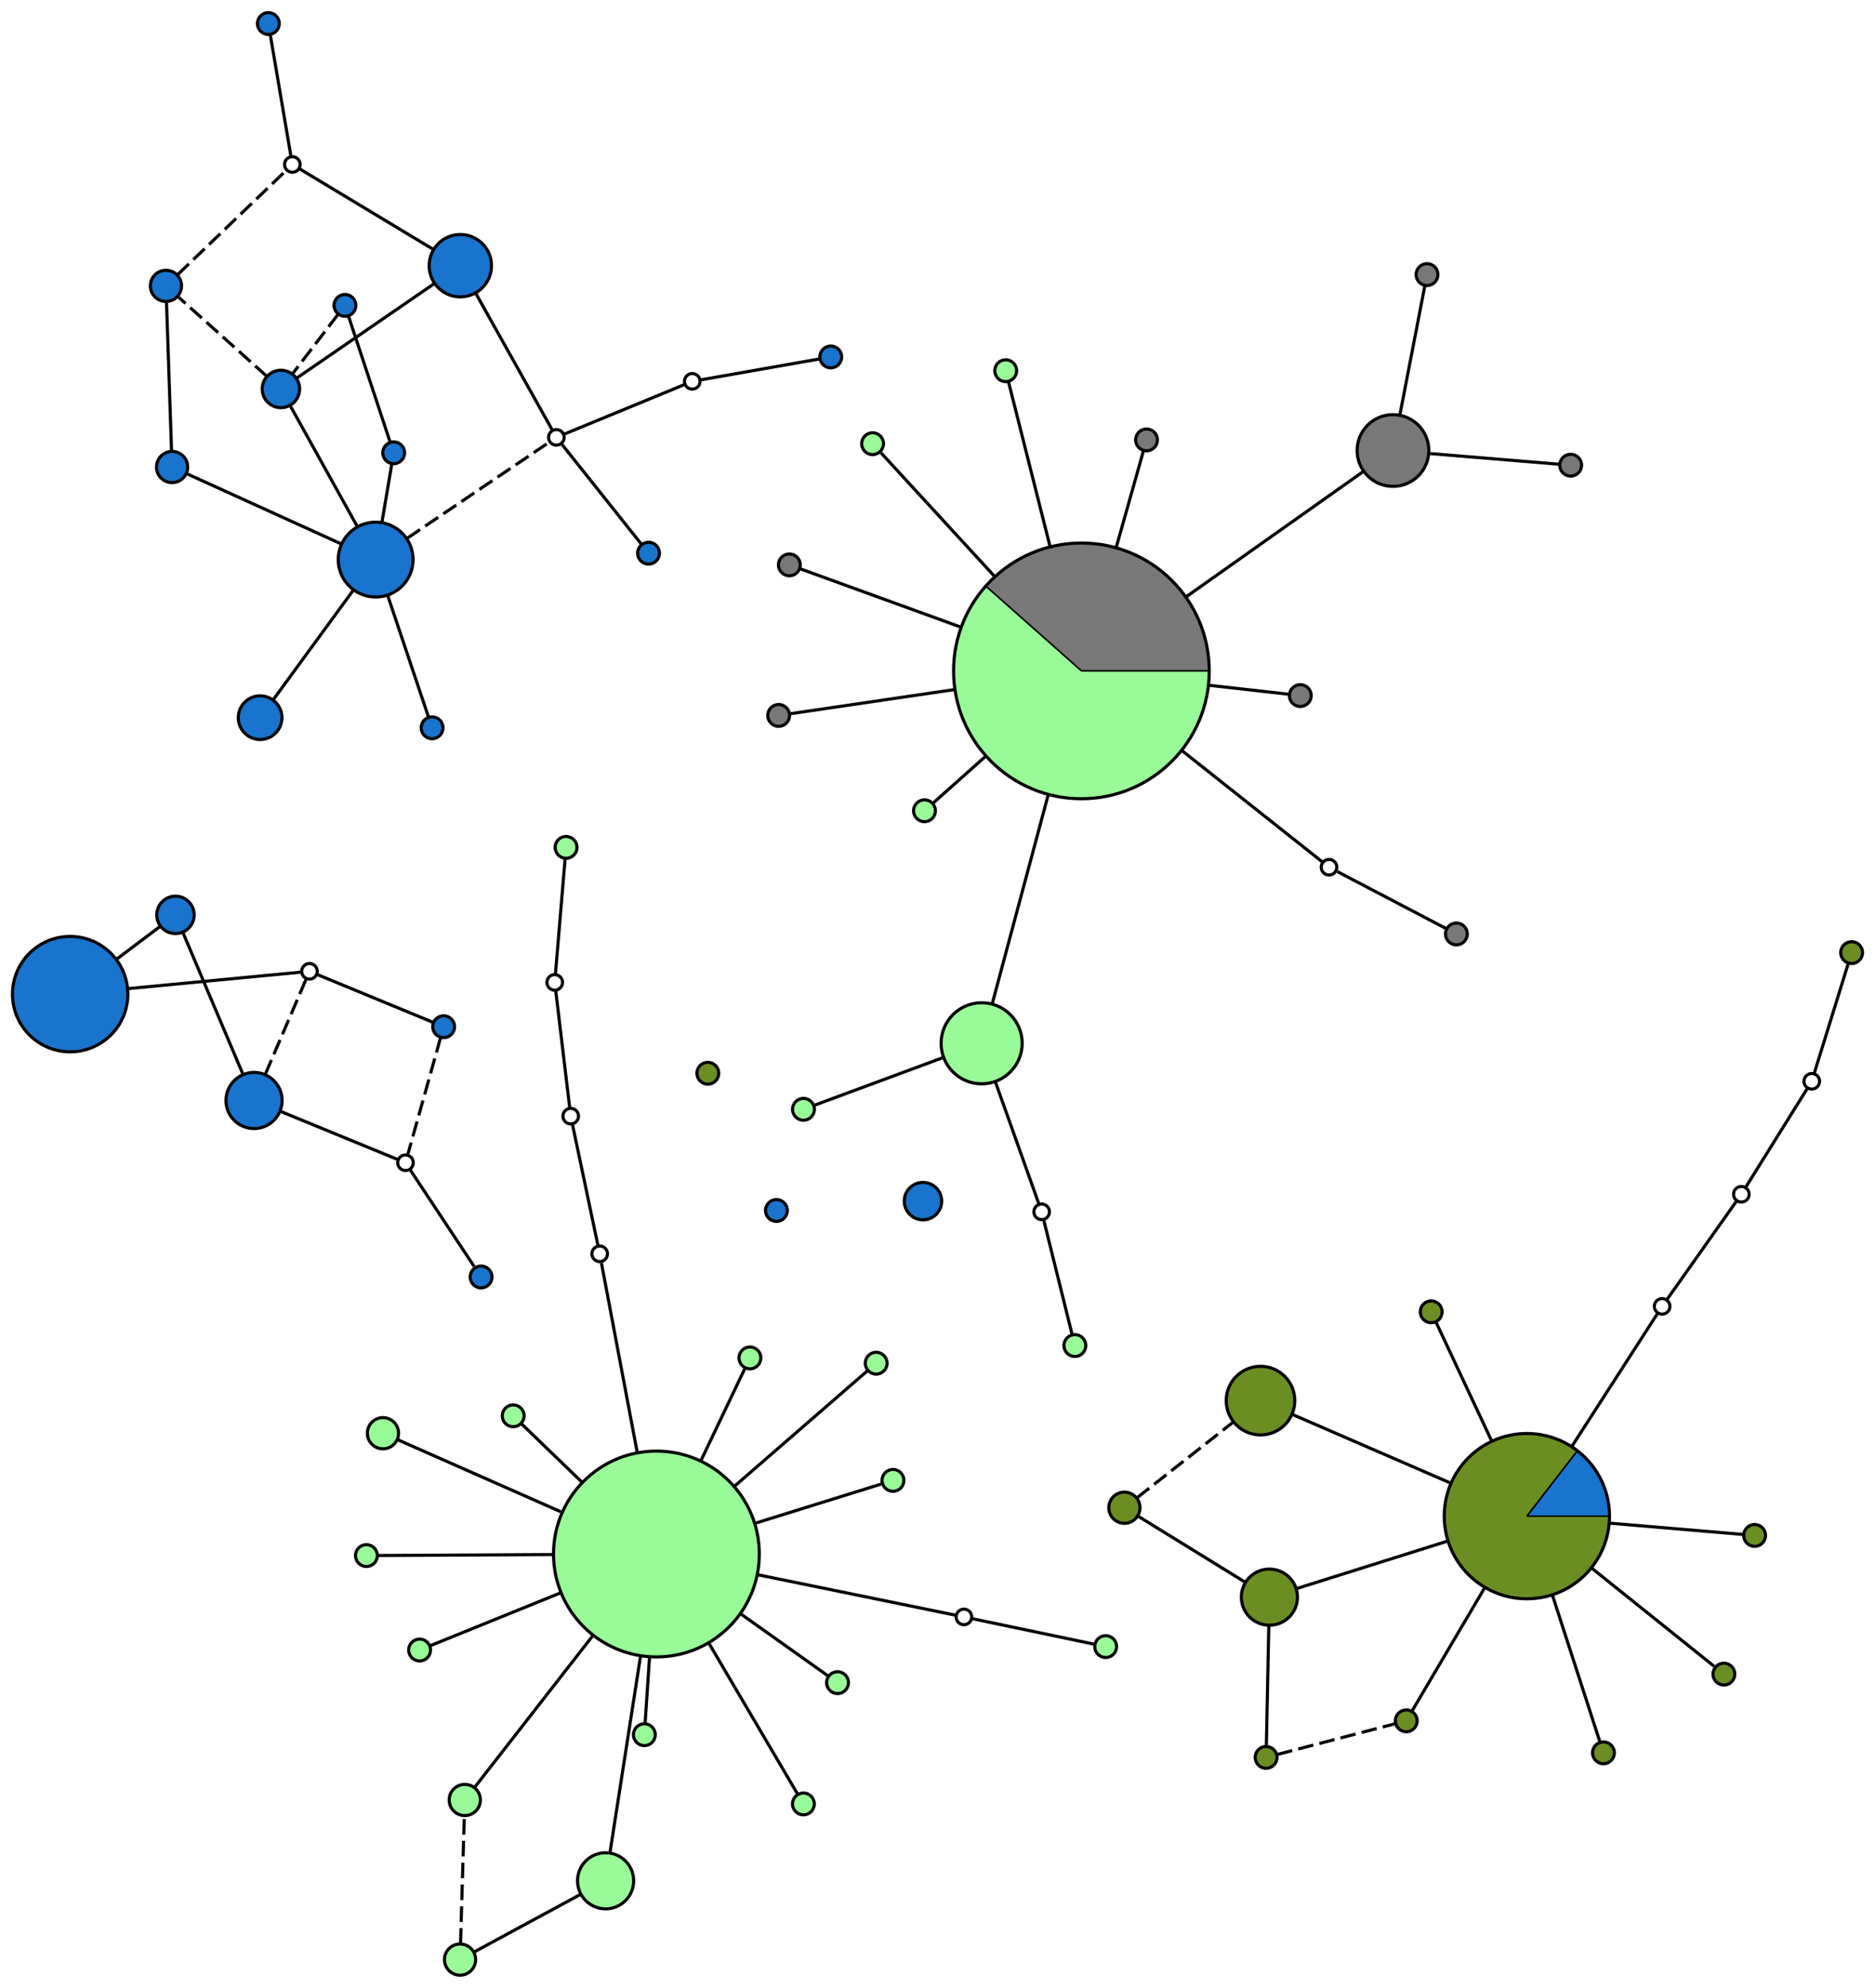 <?xml version="1.0" encoding="UTF-8" standalone="no"?>
<!DOCTYPE svg PUBLIC "-//W3C//DTD SVG 1.1//EN"
 "http://www.w3.org/Graphics/SVG/1.1/DTD/svg11.dtd">
<!-- Generated by graphviz version 2.38.0 (20140413.2041)
 -->
<!-- Title: %3 Pages: 1 -->
<svg width="601pt" height="637pt"
 viewBox="0.00 0.00 601.36 637.29" xmlns="http://www.w3.org/2000/svg" xmlns:xlink="http://www.w3.org/1999/xlink">
<g id="graph0" class="graph" transform="scale(1 1) rotate(0) translate(246.02 435.087)">
<title>%3</title>
<polygon fill="white" stroke="none" points="-246.02,202.204 -246.02,-435.087 355.345,-435.087 355.345,202.204 -246.02,202.204"/>
<!-- 0 -->
<g id="node1" class="node"><title>0</title>
<ellipse fill="palegreen" stroke="black" cx="-35.489" cy="63.151" rx="33" ry="33"/>
</g>
<!-- 1 -->
<g id="node2" class="node"><title>1</title>
<ellipse fill="palegreen" stroke="black" cx="40.378" cy="39.544" rx="3.5" ry="3.5"/>
</g>
<!-- 0&#45;&#45;1 -->
<g id="edge1" class="edge"><title>0&#45;&#45;1</title>
<path fill="none" stroke="black" d="M-3.754,53.276C12.163,48.323 29.577,42.905 36.865,40.637"/>
</g>
<!-- 3 -->
<g id="node4" class="node"><title>3</title>
<ellipse fill="palegreen" stroke="black" cx="-39.358" cy="121.086" rx="3.5" ry="3.5"/>
</g>
<!-- 0&#45;&#45;3 -->
<g id="edge2" class="edge"><title>0&#45;&#45;3</title>
<path fill="none" stroke="black" d="M-37.695,96.18C-38.265,104.718 -38.803,112.776 -39.105,117.307"/>
</g>
<!-- 5 -->
<g id="node6" class="node"><title>5</title>
<ellipse fill="palegreen" stroke="black" cx="-81.429" cy="18.841" rx="3.5" ry="3.5"/>
</g>
<!-- 0&#45;&#45;5 -->
<g id="edge3" class="edge"><title>0&#45;&#45;5</title>
<path fill="none" stroke="black" d="M-59.267,40.217C-67.148,32.615 -74.903,25.136 -78.813,21.365"/>
</g>
<!-- 7 -->
<g id="node8" class="node"><title>7</title>
<ellipse fill="palegreen" stroke="black" cx="-123.195" cy="24.421" rx="5" ry="5"/>
</g>
<!-- 0&#45;&#45;7 -->
<g id="edge6" class="edge"><title>0&#45;&#45;7</title>
<path fill="none" stroke="black" d="M-66.164,49.605C-85.528,41.054 -108.671,30.834 -118.456,26.514"/>
</g>
<!-- 9 -->
<g id="node10" class="node"><title>9</title>
<ellipse fill="palegreen" stroke="black" cx="-51.788" cy="167.938" rx="9" ry="9"/>
</g>
<!-- 0&#45;&#45;9 -->
<g id="edge7" class="edge"><title>0&#45;&#45;9</title>
<path fill="none" stroke="black" d="M-40.602,96.019C-44,117.866 -48.22,144.999 -50.376,158.86"/>
</g>
<!-- 10 -->
<g id="node11" class="node"><title>10</title>
<ellipse fill="palegreen" stroke="black" cx="-111.445" cy="93.94" rx="3.5" ry="3.5"/>
</g>
<!-- 0&#45;&#45;10 -->
<g id="edge8" class="edge"><title>0&#45;&#45;10</title>
<path fill="none" stroke="black" d="M-66.383,75.674C-82.484,82.2 -100.345,89.44 -107.833,92.475"/>
</g>
<!-- 11 -->
<g id="node12" class="node"><title>11</title>
<ellipse fill="palegreen" stroke="black" cx="11.649" cy="143.286" rx="3.5" ry="3.5"/>
</g>
<!-- 0&#45;&#45;11 -->
<g id="edge9" class="edge"><title>0&#45;&#45;11</title>
<path fill="none" stroke="black" d="M-18.737,91.629C-7.941,109.984 4.944,131.888 9.733,140.03"/>
</g>
<!-- 12 -->
<g id="node13" class="node"><title>12</title>
<ellipse fill="palegreen" stroke="black" cx="-96.951" cy="142.024" rx="5" ry="5"/>
</g>
<!-- 0&#45;&#45;12 -->
<g id="edge10" class="edge"><title>0&#45;&#45;12</title>
<path fill="none" stroke="black" d="M-55.955,89.415C-69.784,107.161 -86.746,128.927 -93.721,137.879"/>
</g>
<!-- 14 -->
<g id="node15" class="node"><title>14</title>
<ellipse fill="palegreen" stroke="black" cx="-128.5" cy="63.652" rx="3.5" ry="3.5"/>
</g>
<!-- 0&#45;&#45;14 -->
<g id="edge11" class="edge"><title>0&#45;&#45;14</title>
<path fill="none" stroke="black" d="M-68.543,63.329C-90.055,63.445 -115.77,63.583 -124.993,63.633"/>
</g>
<!-- 18 -->
<g id="node19" class="node"><title>18</title>
<ellipse fill="palegreen" stroke="black" cx="34.99" cy="1.971" rx="3.5" ry="3.5"/>
</g>
<!-- 0&#45;&#45;18 -->
<g id="edge16" class="edge"><title>0&#45;&#45;18</title>
<path fill="none" stroke="black" d="M-10.442,41.409C5.701,27.396 24.966,10.673 32.126,4.457"/>
</g>
<!-- 20 -->
<g id="node21" class="node"><title>20</title>
<ellipse fill="palegreen" stroke="black" cx="-5.501" cy="0.274" rx="3.5" ry="3.5"/>
</g>
<!-- 0&#45;&#45;20 -->
<g id="edge17" class="edge"><title>0&#45;&#45;20</title>
<path fill="none" stroke="black" d="M-21.198,33.186C-15.525,21.293 -9.719,9.118 -7.034,3.489"/>
</g>
<!-- 22 -->
<g id="node23" class="node"><title>22</title>
<ellipse fill="palegreen" stroke="black" cx="22.598" cy="104.4" rx="3.5" ry="3.5"/>
</g>
<!-- 0&#45;&#45;22 -->
<g id="edge18" class="edge"><title>0&#45;&#45;22</title>
<path fill="none" stroke="black" d="M-8.486,82.326C2.654,90.237 14.196,98.433 19.541,102.229"/>
</g>
<!-- anon_0_6_0 -->
<g id="node67" class="node"><title>anon_0_6_0</title>
<ellipse fill="white" stroke="black" cx="63.137" cy="83.327" rx="2.5" ry="2.5"/>
</g>
<!-- 0&#45;&#45;anon_0_6_0 -->
<g id="edge4" class="edge"><title>0&#45;&#45;anon_0_6_0</title>
<path fill="none" stroke="black" d="M-2.922,69.813C21.317,74.772 51.681,80.983 60.578,82.803"/>
</g>
<!-- anon_0_15_0 -->
<g id="node68" class="node"><title>anon_0_15_0</title>
<ellipse fill="white" stroke="black" cx="-53.682" cy="-33.107" rx="2.5" ry="2.5"/>
</g>
<!-- 0&#45;&#45;anon_0_15_0 -->
<g id="edge12" class="edge"><title>0&#45;&#45;anon_0_15_0</title>
<path fill="none" stroke="black" d="M-41.648,30.562C-46.019,7.437 -51.403,-21.051 -53.125,-30.161"/>
</g>
<!-- 2 -->
<g id="node3" class="node"><title>2</title>
<path fill="#787878" stroke="black" stroke-width="0.5" d="M100.817,-220.015C100.817,-220.015 141.817,-220.015 141.817,-220.015 141.817,-221.047 141.778,-222.079 141.7,-223.108 141.623,-224.137 141.506,-225.163 141.351,-226.184 141.195,-227.204 141.001,-228.218 140.77,-229.224 140.538,-230.23 140.268,-231.227 139.961,-232.212 139.654,-233.198 139.31,-234.171 138.929,-235.131 138.548,-236.09 138.132,-237.035 137.68,-237.963 137.228,-238.891 136.741,-239.802 136.221,-240.693 135.7,-241.584 135.146,-242.456 134.56,-243.305 133.973,-244.155 133.355,-244.982 132.706,-245.785 132.058,-246.587 131.379,-247.365 130.671,-248.117 129.964,-248.869 129.228,-249.593 128.466,-250.289 127.704,-250.985 126.915,-251.652 126.103,-252.289 125.29,-252.926 124.454,-253.531 123.596,-254.105 122.737,-254.678 121.858,-255.219 120.959,-255.726 120.06,-256.233 119.142,-256.706 118.207,-257.144 117.272,-257.582 116.321,-257.984 115.356,-258.35 114.391,-258.716 113.412,-259.046 112.422,-259.338 111.432,-259.63 110.432,-259.885 109.422,-260.101 108.413,-260.318 107.396,-260.496 106.374,-260.636 105.351,-260.776 104.323,-260.877 103.293,-260.94 102.263,-261.002 101.23,-261.025 100.198,-261.01 99.166,-260.994 98.135,-260.94 97.107,-260.846 96.079,-260.753 95.055,-260.621 94.037,-260.45 93.019,-260.279 92.008,-260.07 91.005,-259.823 90.003,-259.576 89.011,-259.291 88.03,-258.969 87.049,-258.647 86.081,-258.289 85.127,-257.894 84.174,-257.499 83.235,-257.068 82.314,-256.602 81.393,-256.136 80.49,-255.636 79.606,-255.102 78.723,-254.568 77.86,-254 77.02,-253.401 76.179,-252.802 75.362,-252.171 74.569,-251.511 73.776,-250.85 73.008,-250.159 72.267,-249.44 71.526,-248.722 70.813,-247.975 70.128,-247.203 70.128,-247.203 100.817,-220.015 100.817,-220.015"/>
<path fill="palegreen" stroke="black" stroke-width="0.5" d="M100.817,-220.015C100.817,-220.015 70.128,-247.203 70.128,-247.203 69.033,-245.966 68.013,-244.665 67.075,-243.305 66.137,-241.946 65.281,-240.531 64.514,-239.068 63.746,-237.606 63.067,-236.098 62.482,-234.553 61.896,-233.009 61.404,-231.43 61.009,-229.826 60.613,-228.223 60.315,-226.596 60.116,-224.957 59.917,-223.317 59.817,-221.666 59.817,-220.015 59.817,-218.363 59.917,-216.712 60.116,-215.073 60.315,-213.433 60.613,-211.806 61.009,-210.203 61.404,-208.599 61.896,-207.02 62.482,-205.476 63.067,-203.931 63.746,-202.424 64.514,-200.961 65.281,-199.498 66.137,-198.083 67.075,-196.724 68.013,-195.364 69.033,-194.063 70.128,-192.827 71.224,-191.59 72.393,-190.421 73.629,-189.326 74.866,-188.23 76.167,-187.211 77.527,-186.272 78.886,-185.334 80.301,-184.478 81.764,-183.711 83.226,-182.943 84.734,-182.265 86.279,-181.679 87.823,-181.093 89.402,-180.601 91.005,-180.206 92.609,-179.811 94.236,-179.513 95.875,-179.313 97.515,-179.114 99.165,-179.015 100.817,-179.015 102.469,-179.015 104.12,-179.114 105.759,-179.313 107.399,-179.513 109.025,-179.811 110.629,-180.206 112.233,-180.601 113.812,-181.093 115.356,-181.679 116.901,-182.265 118.408,-182.943 119.871,-183.711 121.334,-184.478 122.749,-185.334 124.108,-186.272 125.467,-187.211 126.769,-188.23 128.005,-189.326 129.242,-190.421 130.411,-191.59 131.506,-192.827 132.602,-194.063 133.621,-195.364 134.56,-196.724 135.498,-198.083 136.353,-199.498 137.121,-200.961 137.889,-202.424 138.567,-203.931 139.153,-205.476 139.739,-207.02 140.231,-208.599 140.626,-210.203 141.021,-211.806 141.319,-213.433 141.518,-215.073 141.718,-216.712 141.817,-218.363 141.817,-220.015 141.817,-220.015 100.817,-220.015 100.817,-220.015"/>
<ellipse fill="none" stroke="black" cx="100.817" cy="-220.015" rx="41" ry="41"/>
</g>
<!-- 4 -->
<g id="node5" class="node"><title>4</title>
<ellipse fill="palegreen" stroke="black" cx="68.816" cy="-100.608" rx="13" ry="13"/>
</g>
<!-- 2&#45;&#45;4 -->
<g id="edge19" class="edge"><title>2&#45;&#45;4</title>
<path fill="none" stroke="black" d="M90.161,-180.254C83.907,-156.916 76.421,-128.985 72.182,-113.168"/>
</g>
<!-- 13 -->
<g id="node14" class="node"><title>13</title>
<ellipse fill="palegreen" stroke="black" cx="50.49" cy="-175.163" rx="3.5" ry="3.5"/>
</g>
<!-- 2&#45;&#45;13 -->
<g id="edge20" class="edge"><title>2&#45;&#45;13</title>
<path fill="none" stroke="black" d="M70.092,-192.632C63.216,-186.504 56.923,-180.896 53.409,-177.764"/>
</g>
<!-- 17 -->
<g id="node18" class="node"><title>17</title>
<ellipse fill="palegreen" stroke="black" cx="76.535" cy="-316.264" rx="3.5" ry="3.5"/>
</g>
<!-- 2&#45;&#45;17 -->
<g id="edge21" class="edge"><title>2&#45;&#45;17</title>
<path fill="none" stroke="black" d="M90.73,-259.997C85.414,-281.07 79.556,-304.288 77.396,-312.851"/>
</g>
<!-- 19 -->
<g id="node20" class="node"><title>19</title>
<ellipse fill="palegreen" stroke="black" cx="33.841" cy="-292.868" rx="3.5" ry="3.5"/>
</g>
<!-- 2&#45;&#45;19 -->
<g id="edge22" class="edge"><title>2&#45;&#45;19</title>
<path fill="none" stroke="black" d="M72.802,-250.489C58.463,-266.085 42.749,-283.178 36.56,-289.91"/>
</g>
<!-- 23 -->
<g id="node24" class="node"><title>23</title>
<ellipse fill="#787878" stroke="black" cx="200.744" cy="-290.679" rx="11.5" ry="11.5"/>
</g>
<!-- 2&#45;&#45;23 -->
<g id="edge23" class="edge"><title>2&#45;&#45;23</title>
<path fill="none" stroke="black" d="M134.37,-243.741C154.327,-257.855 178.216,-274.747 191.197,-283.927"/>
</g>
<!-- 24 -->
<g id="node25" class="node"><title>24</title>
<ellipse fill="#787878" stroke="black" cx="3.716" cy="-205.735" rx="3.5" ry="3.5"/>
</g>
<!-- 2&#45;&#45;24 -->
<g id="edge24" class="edge"><title>2&#45;&#45;24</title>
<path fill="none" stroke="black" d="M60.2,-214.041C39.205,-210.954 16.175,-207.567 7.393,-206.275"/>
</g>
<!-- 27 -->
<g id="node28" class="node"><title>27</title>
<ellipse fill="#787878" stroke="black" cx="7.153" cy="-254.012" rx="3.5" ry="3.5"/>
</g>
<!-- 2&#45;&#45;27 -->
<g id="edge27" class="edge"><title>2&#45;&#45;27</title>
<path fill="none" stroke="black" d="M62.18,-234.039C41.62,-241.502 18.885,-249.754 10.497,-252.799"/>
</g>
<!-- 28 -->
<g id="node29" class="node"><title>28</title>
<ellipse fill="#787878" stroke="black" cx="171.02" cy="-212.101" rx="3.5" ry="3.5"/>
</g>
<!-- 2&#45;&#45;28 -->
<g id="edge28" class="edge"><title>2&#45;&#45;28</title>
<path fill="none" stroke="black" d="M141.654,-215.411C152.272,-214.215 162.17,-213.099 167.32,-212.518"/>
</g>
<!-- 29 -->
<g id="node30" class="node"><title>29</title>
<ellipse fill="#787878" stroke="black" cx="121.7" cy="-294.083" rx="3.5" ry="3.5"/>
</g>
<!-- 2&#45;&#45;29 -->
<g id="edge29" class="edge"><title>2&#45;&#45;29</title>
<path fill="none" stroke="black" d="M111.992,-259.651C115.561,-272.308 119.014,-284.558 120.675,-290.447"/>
</g>
<!-- anon_2_25_0 -->
<g id="node71" class="node"><title>anon_2_25_0</title>
<ellipse fill="white" stroke="black" cx="180.231" cy="-157.063" rx="2.5" ry="2.5"/>
</g>
<!-- 2&#45;&#45;anon_2_25_0 -->
<g id="edge25" class="edge"><title>2&#45;&#45;anon_2_25_0</title>
<path fill="none" stroke="black" d="M133.118,-194.41C151.325,-179.977 171.686,-163.837 178.147,-158.715"/>
</g>
<!-- 21 -->
<g id="node22" class="node"><title>21</title>
<ellipse fill="palegreen" stroke="black" cx="11.669" cy="-79.436" rx="3.5" ry="3.5"/>
</g>
<!-- 4&#45;&#45;21 -->
<g id="edge32" class="edge"><title>4&#45;&#45;21</title>
<path fill="none" stroke="black" d="M56.416,-96.014C43.285,-91.149 23.36,-83.767 15.271,-80.77"/>
</g>
<!-- anon_4_16_0 -->
<g id="node72" class="node"><title>anon_4_16_0</title>
<ellipse fill="white" stroke="black" cx="88.075" cy="-46.566" rx="2.5" ry="2.5"/>
</g>
<!-- 4&#45;&#45;anon_4_16_0 -->
<g id="edge30" class="edge"><title>4&#45;&#45;anon_4_16_0</title>
<path fill="none" stroke="black" d="M73.186,-88.345C77.803,-75.39 84.747,-55.906 87.188,-49.055"/>
</g>
<!-- 6 -->
<g id="node7" class="node"><title>6</title>
<ellipse fill="palegreen" stroke="black" cx="108.598" cy="92.841" rx="3.5" ry="3.5"/>
</g>
<!-- 8 -->
<g id="node9" class="node"><title>8</title>
<ellipse fill="palegreen" stroke="black" cx="-98.47" cy="193.204" rx="5" ry="5"/>
</g>
<!-- 8&#45;&#45;9 -->
<g id="edge33" class="edge"><title>8&#45;&#45;9</title>
<path fill="none" stroke="black" d="M-93.824,190.689C-85.89,186.395 -69.642,177.601 -59.833,172.292"/>
</g>
<!-- 8&#45;&#45;12 -->
<g id="edge69" class="edge"><title>8&#45;&#45;12</title>
<path fill="none" stroke="black" stroke-dasharray="5,2" d="M-98.319,188.109C-98.028,178.299 -97.393,156.892 -97.102,147.098"/>
</g>
<!-- 15 -->
<g id="node16" class="node"><title>15</title>
<ellipse fill="palegreen" stroke="black" cx="-64.465" cy="-163.422" rx="3.5" ry="3.5"/>
</g>
<!-- 16 -->
<g id="node17" class="node"><title>16</title>
<ellipse fill="palegreen" stroke="black" cx="98.715" cy="-3.69" rx="3.5" ry="3.5"/>
</g>
<!-- 26 -->
<g id="node27" class="node"><title>26</title>
<ellipse fill="#787878" stroke="black" cx="257.735" cy="-285.969" rx="3.5" ry="3.5"/>
</g>
<!-- 23&#45;&#45;26 -->
<g id="edge34" class="edge"><title>23&#45;&#45;26</title>
<path fill="none" stroke="black" d="M212.277,-289.725C225.287,-288.65 245.714,-286.962 254.029,-286.275"/>
</g>
<!-- 30 -->
<g id="node31" class="node"><title>30</title>
<ellipse fill="#787878" stroke="black" cx="211.66" cy="-347.084" rx="3.5" ry="3.5"/>
</g>
<!-- 23&#45;&#45;30 -->
<g id="edge35" class="edge"><title>23&#45;&#45;30</title>
<path fill="none" stroke="black" d="M202.953,-302.093C205.445,-314.969 209.358,-335.187 210.95,-343.415"/>
</g>
<!-- 25 -->
<g id="node26" class="node"><title>25</title>
<ellipse fill="#787878" stroke="black" cx="221.081" cy="-135.665" rx="3.5" ry="3.5"/>
</g>
<!-- 31 -->
<g id="node32" class="node"><title>31</title>
<ellipse fill="#1874cd" stroke="black" cx="-223.52" cy="-116.368" rx="18.5" ry="18.5"/>
</g>
<!-- 44 -->
<g id="node45" class="node"><title>44</title>
<ellipse fill="#1874cd" stroke="black" cx="-189.747" cy="-141.778" rx="6" ry="6"/>
</g>
<!-- 31&#45;&#45;44 -->
<g id="edge36" class="edge"><title>31&#45;&#45;44</title>
<path fill="none" stroke="black" d="M-208.608,-127.587C-203.661,-131.31 -198.483,-135.205 -194.808,-137.97"/>
</g>
<!-- 62 -->
<g id="node63" class="node"><title>62</title>
<ellipse fill="white" stroke="black" cx="-146.767" cy="-123.682" rx="2.5" ry="2.5"/>
</g>
<!-- 31&#45;&#45;62 -->
<g id="edge37" class="edge"><title>31&#45;&#45;62</title>
<path fill="none" stroke="black" d="M-204.94,-118.138C-186.129,-119.931 -158.579,-122.556 -149.665,-123.406"/>
</g>
<!-- 32 -->
<g id="node33" class="node"><title>32</title>
<ellipse fill="#1874cd" stroke="black" cx="-91.725" cy="-25.678" rx="3.5" ry="3.5"/>
</g>
<!-- 63 -->
<g id="node64" class="node"><title>63</title>
<ellipse fill="white" stroke="black" cx="-115.967" cy="-62.31" rx="2.5" ry="2.5"/>
</g>
<!-- 32&#45;&#45;63 -->
<g id="edge38" class="edge"><title>32&#45;&#45;63</title>
<path fill="none" stroke="black" d="M-93.962,-29.059C-98.838,-36.427 -110.317,-53.773 -114.45,-60.018"/>
</g>
<!-- 33 -->
<g id="node34" class="node"><title>33</title>
<ellipse fill="#1874cd" stroke="black" cx="-164.542" cy="-82.266" rx="9" ry="9"/>
</g>
<!-- 33&#45;&#45;44 -->
<g id="edge39" class="edge"><title>33&#45;&#45;44</title>
<path fill="none" stroke="black" d="M-168.153,-90.792C-173.38,-103.134 -182.913,-125.643 -187.353,-136.126"/>
</g>
<!-- 33&#45;&#45;62 -->
<g id="edge70" class="edge"><title>33&#45;&#45;62</title>
<path fill="none" stroke="black" stroke-dasharray="5,2" d="M-160.945,-90.647C-156.806,-100.291 -150.26,-115.542 -147.772,-121.34"/>
</g>
<!-- 33&#45;&#45;63 -->
<g id="edge40" class="edge"><title>33&#45;&#45;63</title>
<path fill="none" stroke="black" d="M-156.081,-78.79C-144.773,-74.144 -125.359,-66.168 -118.476,-63.341"/>
</g>
<!-- 34 -->
<g id="node35" class="node"><title>34</title>
<ellipse fill="#1874cd" stroke="black" cx="-98.383" cy="-349.94" rx="10" ry="10"/>
</g>
<!-- 46 -->
<g id="node47" class="node"><title>46</title>
<ellipse fill="#1874cd" stroke="black" cx="-155.921" cy="-310.414" rx="6" ry="6"/>
</g>
<!-- 34&#45;&#45;46 -->
<g id="edge41" class="edge"><title>34&#45;&#45;46</title>
<path fill="none" stroke="black" d="M-106.873,-344.108C-119.002,-335.776 -140.915,-320.722 -150.818,-313.919"/>
</g>
<!-- 64 -->
<g id="node65" class="node"><title>64</title>
<ellipse fill="white" stroke="black" cx="-67.577" cy="-294.893" rx="2.5" ry="2.5"/>
</g>
<!-- 34&#45;&#45;64 -->
<g id="edge42" class="edge"><title>34&#45;&#45;64</title>
<path fill="none" stroke="black" d="M-93.296,-340.85C-86.05,-327.903 -73.167,-304.883 -68.953,-297.352"/>
</g>
<!-- 65 -->
<g id="node66" class="node"><title>65</title>
<ellipse fill="white" stroke="black" cx="-152.257" cy="-382.392" rx="2.5" ry="2.5"/>
</g>
<!-- 34&#45;&#45;65 -->
<g id="edge43" class="edge"><title>34&#45;&#45;65</title>
<path fill="none" stroke="black" d="M-107.279,-355.299C-119.951,-362.932 -142.48,-376.503 -149.85,-380.942"/>
</g>
<!-- 35 -->
<g id="node36" class="node"><title>35</title>
<ellipse fill="#1874cd" stroke="black" cx="50" cy="-50" rx="6" ry="6"/>
</g>
<!-- 36 -->
<g id="node37" class="node"><title>36</title>
<ellipse fill="#1874cd" stroke="black" cx="-38.018" cy="-257.758" rx="3.5" ry="3.5"/>
</g>
<!-- 36&#45;&#45;64 -->
<g id="edge44" class="edge"><title>36&#45;&#45;64</title>
<path fill="none" stroke="black" d="M-40.338,-260.672C-46.108,-267.922 -61.002,-286.633 -65.951,-292.851"/>
</g>
<!-- 37 -->
<g id="node38" class="node"><title>37</title>
<ellipse fill="#1874cd" stroke="black" cx="-125.538" cy="-255.705" rx="12" ry="12"/>
</g>
<!-- 41 -->
<g id="node42" class="node"><title>41</title>
<ellipse fill="#1874cd" stroke="black" cx="-119.758" cy="-289.937" rx="3.5" ry="3.5"/>
</g>
<!-- 37&#45;&#45;41 -->
<g id="edge45" class="edge"><title>37&#45;&#45;41</title>
<path fill="none" stroke="black" d="M-123.517,-267.678C-122.397,-274.31 -121.085,-282.079 -120.345,-286.462"/>
</g>
<!-- 42 -->
<g id="node43" class="node"><title>42</title>
<ellipse fill="#1874cd" stroke="black" cx="-162.592" cy="-205.009" rx="7" ry="7"/>
</g>
<!-- 37&#45;&#45;42 -->
<g id="edge46" class="edge"><title>37&#45;&#45;42</title>
<path fill="none" stroke="black" d="M-132.683,-245.931C-140.337,-235.457 -152.225,-219.193 -158.458,-210.665"/>
</g>
<!-- 43 -->
<g id="node44" class="node"><title>43</title>
<ellipse fill="#1874cd" stroke="black" cx="-190.827" cy="-285.381" rx="5" ry="5"/>
</g>
<!-- 37&#45;&#45;43 -->
<g id="edge47" class="edge"><title>37&#45;&#45;43</title>
<path fill="none" stroke="black" d="M-136.613,-260.739C-151.166,-267.354 -176.069,-278.673 -186.268,-283.309"/>
</g>
<!-- 37&#45;&#45;46 -->
<g id="edge48" class="edge"><title>37&#45;&#45;46</title>
<path fill="none" stroke="black" d="M-131.396,-266.254C-137.811,-277.804 -147.85,-295.882 -152.861,-304.905"/>
</g>
<!-- 47 -->
<g id="node48" class="node"><title>47</title>
<ellipse fill="#1874cd" stroke="black" cx="-107.436" cy="-201.77" rx="3.5" ry="3.5"/>
</g>
<!-- 37&#45;&#45;47 -->
<g id="edge49" class="edge"><title>37&#45;&#45;47</title>
<path fill="none" stroke="black" d="M-121.699,-244.267C-117.548,-231.898 -111.177,-212.917 -108.589,-205.205"/>
</g>
<!-- 37&#45;&#45;64 -->
<g id="edge71" class="edge"><title>37&#45;&#45;64</title>
<path fill="none" stroke="black" stroke-dasharray="5,2" d="M-115.442,-262.531C-101.43,-272.005 -76.987,-288.531 -69.691,-293.464"/>
</g>
<!-- 38 -->
<g id="node39" class="node"><title>38</title>
<ellipse fill="#1874cd" stroke="black" cx="-135.387" cy="-337.205" rx="3.5" ry="3.5"/>
</g>
<!-- 38&#45;&#45;41 -->
<g id="edge50" class="edge"><title>38&#45;&#45;41</title>
<path fill="none" stroke="black" d="M-134.263,-333.806C-131.38,-325.085 -123.744,-301.993 -120.872,-293.306"/>
</g>
<!-- 38&#45;&#45;46 -->
<g id="edge72" class="edge"><title>38&#45;&#45;46</title>
<path fill="none" stroke="black" stroke-dasharray="5,2" d="M-137.585,-334.338C-141.061,-329.802 -147.871,-320.916 -152.143,-315.343"/>
</g>
<!-- 39 -->
<g id="node40" class="node"><title>39</title>
<ellipse fill="#1874cd" stroke="black" cx="3" cy="-47" rx="3.5" ry="3.5"/>
</g>
<!-- 40 -->
<g id="node41" class="node"><title>40</title>
<path fill="#1874cd" stroke="black" stroke-width="0.5" d="M243.684,51.015C243.684,51.015 270.184,51.015 270.184,51.015 270.184,50.005 270.126,48.997 270.011,47.994 269.896,46.991 269.724,45.996 269.495,45.013 269.267,44.03 268.982,43.06 268.643,42.11 268.304,41.159 267.91,40.228 267.465,39.322 267.02,38.417 266.523,37.537 265.977,36.688 265.431,35.839 264.838,35.022 264.199,34.24 263.56,33.459 262.877,32.714 262.153,32.011 261.429,31.307 260.665,30.646 259.866,30.029 259.866,30.029 243.684,51.015 243.684,51.015"/>
<path fill="olivedrab" stroke="black" stroke-width="0.5" d="M243.684,51.015C243.684,51.015 259.866,30.029 259.866,30.029 259.279,29.577 258.673,29.149 258.051,28.747 257.428,28.346 256.788,27.97 256.134,27.622 255.48,27.273 254.811,26.953 254.13,26.661 253.449,26.369 252.756,26.105 252.053,25.871 251.349,25.637 250.637,25.433 249.916,25.258 249.196,25.084 248.468,24.94 247.736,24.826 247.003,24.713 246.267,24.631 245.527,24.579 244.788,24.527 244.047,24.507 243.305,24.518 242.564,24.528 241.824,24.57 241.086,24.642 240.349,24.715 239.615,24.819 238.886,24.953 238.157,25.087 237.434,25.252 236.719,25.447 236.004,25.642 235.297,25.866 234.601,26.12 233.904,26.374 233.219,26.657 232.546,26.969 231.874,27.28 231.215,27.62 230.571,27.987 229.927,28.354 229.298,28.747 228.687,29.167 228.076,29.586 227.483,30.031 226.909,30.5 226.335,30.969 225.781,31.462 225.249,31.978 224.717,32.494 224.206,33.031 223.719,33.59 223.231,34.148 222.768,34.727 222.329,35.324 221.89,35.921 221.476,36.537 221.089,37.169 220.702,37.801 220.341,38.449 220.008,39.111 219.675,39.773 219.37,40.449 219.094,41.137 218.818,41.824 218.57,42.523 218.353,43.232 218.135,43.94 217.947,44.658 217.789,45.382 217.632,46.106 217.505,46.837 217.409,47.572 217.312,48.306 217.247,49.045 217.212,49.785 217.178,50.526 217.175,51.267 217.203,52.008 217.23,52.749 217.289,53.488 217.379,54.224 217.469,54.959 217.589,55.691 217.74,56.417 217.891,57.142 218.073,57.861 218.284,58.572 218.495,59.282 218.737,59.983 219.007,60.673 219.277,61.364 219.576,62.042 219.903,62.707 220.23,63.372 220.585,64.023 220.966,64.659 221.348,65.294 221.756,65.913 222.189,66.515 222.623,67.116 223.082,67.698 223.564,68.261 224.046,68.824 224.552,69.366 225.08,69.886 225.608,70.407 226.157,70.905 226.727,71.379 227.296,71.853 227.885,72.304 228.493,72.728 229.1,73.153 229.725,73.553 230.366,73.925 231.006,74.298 231.663,74.643 232.332,74.96 233.002,75.278 233.685,75.567 234.379,75.828 235.073,76.088 235.777,76.319 236.491,76.52 237.204,76.721 237.926,76.892 238.653,77.033 239.381,77.174 240.114,77.284 240.851,77.363 241.588,77.442 242.328,77.491 243.069,77.508 243.81,77.525 244.551,77.511 245.291,77.466 246.031,77.421 246.769,77.345 247.502,77.238 248.235,77.132 248.964,76.994 249.686,76.826 250.408,76.658 251.123,76.46 251.828,76.233 252.533,76.005 253.229,75.747 253.912,75.461 254.596,75.175 255.268,74.861 255.925,74.518 256.582,74.176 257.225,73.806 257.851,73.41 258.478,73.014 259.087,72.591 259.678,72.144 260.269,71.697 260.841,71.225 261.392,70.729 261.944,70.234 262.474,69.716 262.982,69.176 263.49,68.636 263.975,68.076 264.436,67.495 264.897,66.915 265.333,66.315 265.744,65.698 266.155,65.081 266.539,64.447 266.897,63.798 267.254,63.149 267.585,62.485 267.886,61.808 268.188,61.131 268.462,60.442 268.706,59.742 268.95,59.042 269.164,58.332 269.349,57.614 269.534,56.897 269.688,56.171 269.812,55.441 269.936,54.71 270.029,53.974 270.091,53.236 270.153,52.497 270.184,51.756 270.184,51.015 270.184,51.015 243.684,51.015 243.684,51.015"/>
<ellipse fill="none" stroke="black" cx="243.684" cy="51.015" rx="26.5" ry="26.5"/>
</g>
<!-- 52 -->
<g id="node53" class="node"><title>52</title>
<ellipse fill="olivedrab" stroke="black" cx="161.11" cy="76.983" rx="9" ry="9"/>
</g>
<!-- 40&#45;&#45;52 -->
<g id="edge51" class="edge"><title>40&#45;&#45;52</title>
<path fill="none" stroke="black" d="M218.01,59.089C201.534,64.27 181.169,70.675 169.813,74.246"/>
</g>
<!-- 55 -->
<g id="node56" class="node"><title>55</title>
<ellipse fill="olivedrab" stroke="black" cx="158.258" cy="13.972" rx="11" ry="11"/>
</g>
<!-- 40&#45;&#45;55 -->
<g id="edge52" class="edge"><title>40&#45;&#45;55</title>
<path fill="none" stroke="black" d="M218.975,40.3C202.221,33.035 180.943,23.809 168.538,18.43"/>
</g>
<!-- 56 -->
<g id="node57" class="node"><title>56</title>
<ellipse fill="olivedrab" stroke="black" cx="212.999" cy="-14.501" rx="3.5" ry="3.5"/>
</g>
<!-- 40&#45;&#45;56 -->
<g id="edge53" class="edge"><title>40&#45;&#45;56</title>
<path fill="none" stroke="black" d="M232.432,26.991C225.727,12.675 217.898,-4.041 214.596,-11.091"/>
</g>
<!-- 57 -->
<g id="node58" class="node"><title>57</title>
<ellipse fill="olivedrab" stroke="black" cx="205" cy="116.647" rx="3.5" ry="3.5"/>
</g>
<!-- 40&#45;&#45;57 -->
<g id="edge54" class="edge"><title>40&#45;&#45;57</title>
<path fill="none" stroke="black" d="M230.154,73.97C221.439,88.756 210.988,106.487 206.833,113.536"/>
</g>
<!-- 58 -->
<g id="node59" class="node"><title>58</title>
<ellipse fill="olivedrab" stroke="black" cx="316.735" cy="57.2" rx="3.5" ry="3.5"/>
</g>
<!-- 40&#45;&#45;58 -->
<g id="edge55" class="edge"><title>40&#45;&#45;58</title>
<path fill="none" stroke="black" d="M270.471,53.283C286.433,54.634 305.072,56.212 312.933,56.878"/>
</g>
<!-- 60 -->
<g id="node61" class="node"><title>60</title>
<ellipse fill="olivedrab" stroke="black" cx="306.875" cy="101.664" rx="3.5" ry="3.5"/>
</g>
<!-- 40&#45;&#45;60 -->
<g id="edge60" class="edge"><title>40&#45;&#45;60</title>
<path fill="none" stroke="black" d="M264.375,67.599C278.773,79.139 296.614,93.439 303.73,99.143"/>
</g>
<!-- 61 -->
<g id="node62" class="node"><title>61</title>
<ellipse fill="olivedrab" stroke="black" cx="268.244" cy="126.9" rx="3.5" ry="3.5"/>
</g>
<!-- 40&#45;&#45;61 -->
<g id="edge61" class="edge"><title>40&#45;&#45;61</title>
<path fill="none" stroke="black" d="M251.862,76.284C257.444,93.529 264.303,114.722 267.037,123.169"/>
</g>
<!-- anon_40_59_0 -->
<g id="node73" class="node"><title>anon_40_59_0</title>
<ellipse fill="white" stroke="black" cx="287.067" cy="-16.251" rx="2.5" ry="2.5"/>
</g>
<!-- 40&#45;&#45;anon_40_59_0 -->
<g id="edge56" class="edge"><title>40&#45;&#45;anon_40_59_0</title>
<path fill="none" stroke="black" d="M258.13,28.616C268.383,12.717 281.078,-6.965 285.478,-13.787"/>
</g>
<!-- 49 -->
<g id="node50" class="node"><title>49</title>
<ellipse fill="#1874cd" stroke="black" cx="-192.794" cy="-343.468" rx="5" ry="5"/>
</g>
<!-- 43&#45;&#45;49 -->
<g id="edge62" class="edge"><title>43&#45;&#45;49</title>
<path fill="none" stroke="black" d="M-191.008,-290.741C-191.385,-301.863 -192.247,-327.322 -192.618,-338.288"/>
</g>
<!-- 45 -->
<g id="node46" class="node"><title>45</title>
<ellipse fill="#1874cd" stroke="black" cx="-103.732" cy="-105.919" rx="3.5" ry="3.5"/>
</g>
<!-- 45&#45;&#45;62 -->
<g id="edge63" class="edge"><title>45&#45;&#45;62</title>
<path fill="none" stroke="black" d="M-107.109,-107.313C-115.511,-110.78 -137.194,-119.731 -144.4,-122.705"/>
</g>
<!-- 45&#45;&#45;63 -->
<g id="edge73" class="edge"><title>45&#45;&#45;63</title>
<path fill="none" stroke="black" stroke-dasharray="5,2" d="M-104.692,-102.497C-107.036,-94.144 -113.014,-72.835 -115.174,-65.137"/>
</g>
<!-- 46&#45;&#45;49 -->
<g id="edge74" class="edge"><title>46&#45;&#45;49</title>
<path fill="none" stroke="black" stroke-dasharray="5,2" d="M-160.442,-314.467C-167.673,-320.949 -181.731,-333.551 -188.689,-339.788"/>
</g>
<!-- 48 -->
<g id="node49" class="node"><title>48</title>
<ellipse fill="#1874cd" stroke="black" cx="20.428" cy="-320.682" rx="3.5" ry="3.5"/>
</g>
<!-- anon_48_64_0 -->
<g id="node76" class="node"><title>anon_48_64_0</title>
<ellipse fill="white" stroke="black" cx="-23.991" cy="-312.859" rx="2.5" ry="2.5"/>
</g>
<!-- 48&#45;&#45;anon_48_64_0 -->
<g id="edge64" class="edge"><title>48&#45;&#45;anon_48_64_0</title>
<path fill="none" stroke="black" d="M16.943,-320.068C8.435,-318.57 -13.27,-314.747 -21.11,-313.366"/>
</g>
<!-- 49&#45;&#45;65 -->
<g id="edge75" class="edge"><title>49&#45;&#45;65</title>
<path fill="none" stroke="black" stroke-dasharray="5,2" d="M-189.053,-347.06C-180.742,-355.04 -160.962,-374.033 -154.408,-380.327"/>
</g>
<!-- 50 -->
<g id="node51" class="node"><title>50</title>
<ellipse fill="#1874cd" stroke="black" cx="-159.951" cy="-427.587" rx="3.5" ry="3.5"/>
</g>
<!-- 50&#45;&#45;65 -->
<g id="edge66" class="edge"><title>50&#45;&#45;65</title>
<path fill="none" stroke="black" d="M-159.347,-424.04C-157.845,-415.217 -153.968,-392.445 -152.68,-384.878"/>
</g>
<!-- 51 -->
<g id="node52" class="node"><title>51</title>
<ellipse fill="olivedrab" stroke="black" cx="160.053" cy="128.364" rx="3.5" ry="3.5"/>
</g>
<!-- 51&#45;&#45;52 -->
<g id="edge67" class="edge"><title>51&#45;&#45;52</title>
<path fill="none" stroke="black" d="M160.129,124.668C160.294,116.661 160.688,97.509 160.923,86.062"/>
</g>
<!-- 51&#45;&#45;57 -->
<g id="edge76" class="edge"><title>51&#45;&#45;57</title>
<path fill="none" stroke="black" stroke-dasharray="5,2" d="M163.58,127.444C172.024,125.243 193.312,119.694 201.613,117.53"/>
</g>
<!-- 54 -->
<g id="node55" class="node"><title>54</title>
<ellipse fill="olivedrab" stroke="black" cx="114.599" cy="48.311" rx="5" ry="5"/>
</g>
<!-- 52&#45;&#45;54 -->
<g id="edge68" class="edge"><title>52&#45;&#45;54</title>
<path fill="none" stroke="black" d="M153.43,72.249C143.625,66.204 126.985,55.946 119.056,51.059"/>
</g>
<!-- 53 -->
<g id="node54" class="node"><title>53</title>
<ellipse fill="olivedrab" stroke="black" cx="-19" cy="-91" rx="3.5" ry="3.5"/>
</g>
<!-- 54&#45;&#45;55 -->
<g id="edge77" class="edge"><title>54&#45;&#45;55</title>
<path fill="none" stroke="black" stroke-dasharray="5,2" d="M118.628,45.142C125.637,39.63 140.219,28.16 149.606,20.777"/>
</g>
<!-- 59 -->
<g id="node60" class="node"><title>59</title>
<ellipse fill="olivedrab" stroke="black" cx="347.845" cy="-129.685" rx="3.5" ry="3.5"/>
</g>
<!-- anon_0_6_0&#45;&#45;6 -->
<g id="edge5" class="edge"><title>anon_0_6_0&#45;&#45;6</title>
<path fill="none" stroke="black" d="M65.845,83.894C73.644,85.526 96.162,90.239 104.988,92.086"/>
</g>
<!-- anon_0_15_1 -->
<g id="node69" class="node"><title>anon_0_15_1</title>
<ellipse fill="white" stroke="black" cx="-62.974" cy="-77.243" rx="2.5" ry="2.5"/>
</g>
<!-- anon_0_15_0&#45;&#45;anon_0_15_1 -->
<g id="edge13" class="edge"><title>anon_0_15_0&#45;&#45;anon_0_15_1</title>
<path fill="none" stroke="black" d="M-54.235,-35.736C-55.892,-43.605 -60.797,-66.906 -62.435,-74.684"/>
</g>
<!-- anon_0_15_2 -->
<g id="node70" class="node"><title>anon_0_15_2</title>
<ellipse fill="white" stroke="black" cx="-68.103" cy="-120.128" rx="2.5" ry="2.5"/>
</g>
<!-- anon_0_15_1&#45;&#45;anon_0_15_2 -->
<g id="edge14" class="edge"><title>anon_0_15_1&#45;&#45;anon_0_15_2</title>
<path fill="none" stroke="black" d="M-63.279,-79.797C-64.194,-87.443 -66.901,-110.084 -67.805,-117.64"/>
</g>
<!-- anon_0_15_2&#45;&#45;15 -->
<g id="edge15" class="edge"><title>anon_0_15_2&#45;&#45;15</title>
<path fill="none" stroke="black" d="M-67.886,-122.706C-67.268,-130.061 -65.495,-151.159 -64.775,-159.733"/>
</g>
<!-- anon_2_25_0&#45;&#45;25 -->
<g id="edge26" class="edge"><title>anon_2_25_0&#45;&#45;25</title>
<path fill="none" stroke="black" d="M182.911,-155.659C190.153,-151.866 210.092,-141.422 217.893,-137.336"/>
</g>
<!-- anon_4_16_0&#45;&#45;16 -->
<g id="edge31" class="edge"><title>anon_4_16_0&#45;&#45;16</title>
<path fill="none" stroke="black" d="M88.709,-44.012C90.534,-36.657 95.804,-15.419 97.87,-7.095"/>
</g>
<!-- anon_40_59_1 -->
<g id="node74" class="node"><title>anon_40_59_1</title>
<ellipse fill="white" stroke="black" cx="312.471" cy="-52.196" rx="2.5" ry="2.5"/>
</g>
<!-- anon_40_59_0&#45;&#45;anon_40_59_1 -->
<g id="edge57" class="edge"><title>anon_40_59_0&#45;&#45;anon_40_59_1</title>
<path fill="none" stroke="black" d="M288.733,-18.61C293.414,-25.232 306.621,-43.919 311.023,-50.147"/>
</g>
<!-- anon_40_59_2 -->
<g id="node75" class="node"><title>anon_40_59_2</title>
<ellipse fill="white" stroke="black" cx="335.06" cy="-88.422" rx="2.5" ry="2.5"/>
</g>
<!-- anon_40_59_1&#45;&#45;anon_40_59_2 -->
<g id="edge58" class="edge"><title>anon_40_59_1&#45;&#45;anon_40_59_2</title>
<path fill="none" stroke="black" d="M313.953,-54.573C318.036,-61.121 329.418,-79.374 333.543,-85.989"/>
</g>
<!-- anon_40_59_2&#45;&#45;59 -->
<g id="edge59" class="edge"><title>anon_40_59_2&#45;&#45;59</title>
<path fill="none" stroke="black" d="M335.899,-91.129C338.121,-98.301 344.162,-117.8 346.699,-125.987"/>
</g>
<!-- anon_48_64_0&#45;&#45;64 -->
<g id="edge65" class="edge"><title>anon_48_64_0&#45;&#45;64</title>
<path fill="none" stroke="black" d="M-26.334,-311.893C-33.831,-308.803 -57.195,-299.173 -65.005,-295.953"/>
</g>
</g>
</svg>
